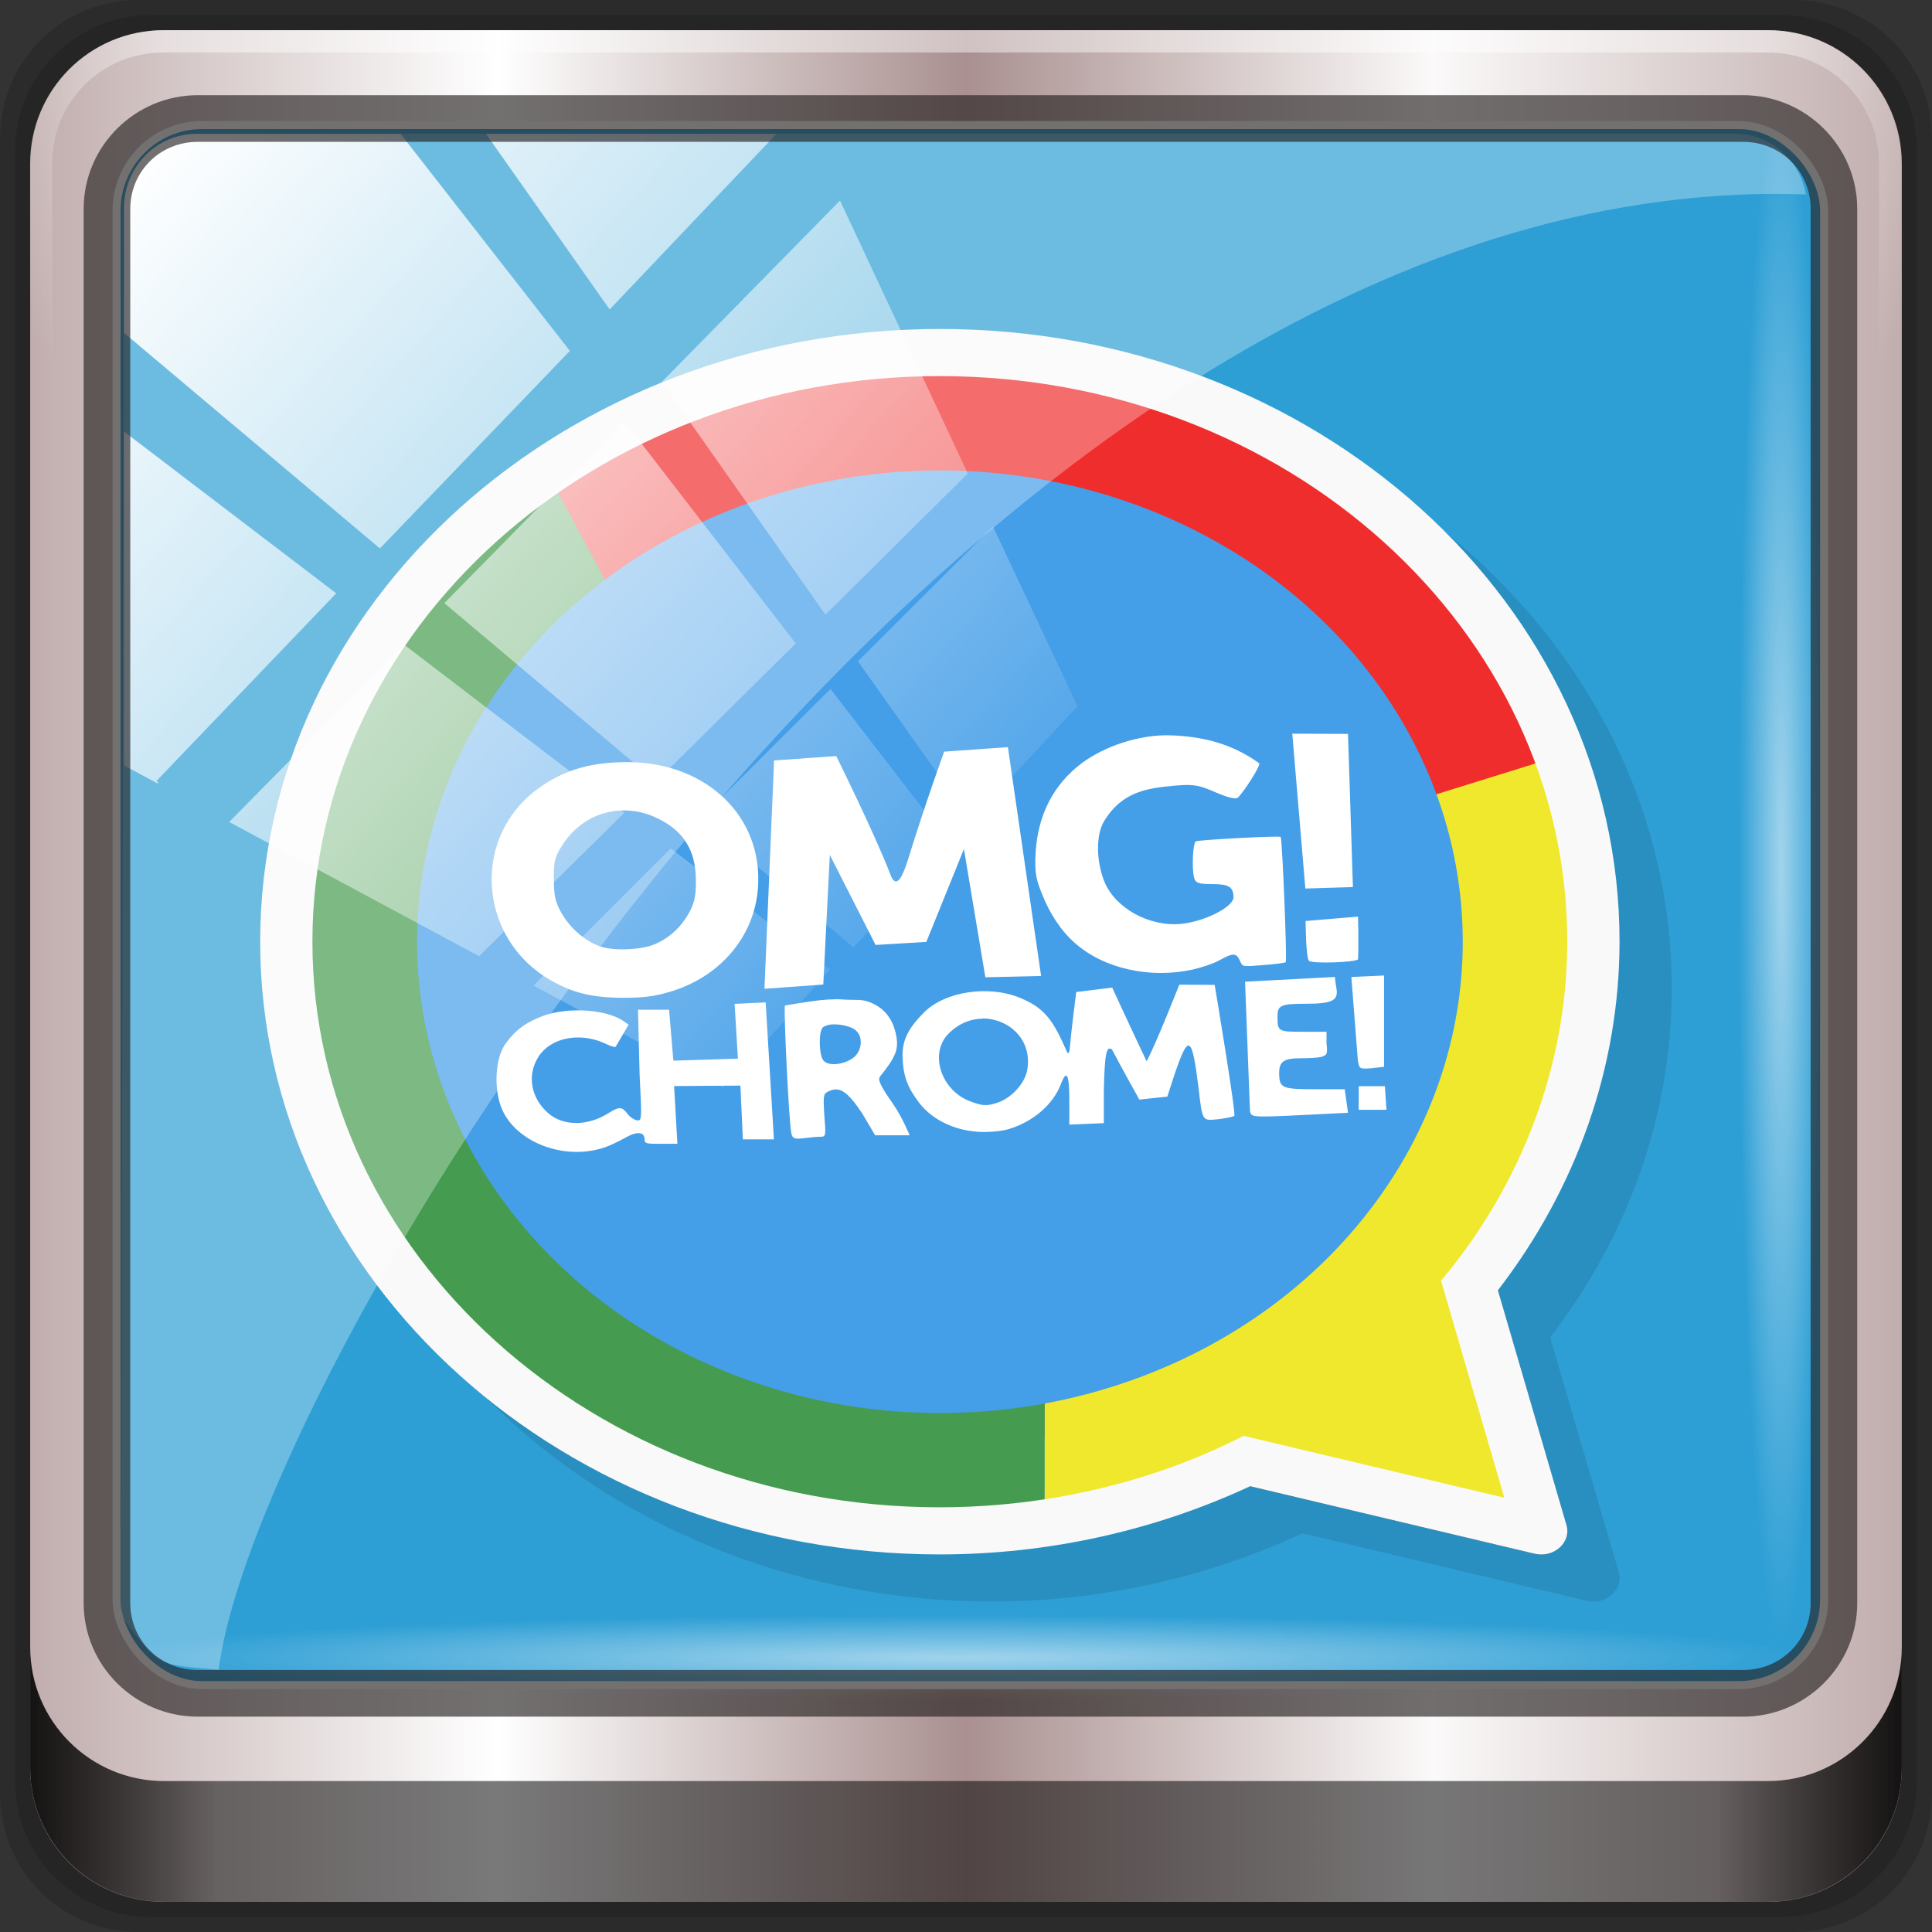 <?xml version="1.0" encoding="UTF-8" standalone="no"?>
<svg
   xmlns:dc="http://purl.org/dc/elements/1.1/"
   xmlns:cc="http://creativecommons.org/ns#"
   xmlns:rdf="http://www.w3.org/1999/02/22-rdf-syntax-ns#"
   xmlns:svg="http://www.w3.org/2000/svg"
   xmlns="http://www.w3.org/2000/svg"
   xmlns:xlink="http://www.w3.org/1999/xlink"
   xmlns:sodipodi="http://sodipodi.sourceforge.net/DTD/sodipodi-0.dtd"
   xmlns:inkscape="http://www.inkscape.org/namespaces/inkscape"
   viewBox="0 0 96 96"
   version="1.1"
   id="svg53"
   sodipodi:docname="chrome-aeellliejpiclijnghognjagifplmmij-Default.svg"
   width="96"
   height="96"
   inkscape:version="0.92.0 r15299">
  <rect x="0" y="0" width="96" height="96" fill="#333333" stroke="none"/>
  <title
     id="title4723">Part of Lila HD icon Theme</title>
  <sodipodi:namedview
     pagecolor="#ffffff"
     bordercolor="#666666"
     borderopacity="1"
     objecttolerance="10"
     gridtolerance="10"
     guidetolerance="10"
     inkscape:pageopacity="0"
     inkscape:pageshadow="2"
     inkscape:window-width="1280"
     inkscape:window-height="972"
     id="namedview55"
     showgrid="false"
     inkscape:zoom="3.4766083"
     inkscape:cx="44.753782"
     inkscape:cy="24"
     inkscape:window-x="0"
     inkscape:window-y="26"
     inkscape:window-maximized="1"
     inkscape:current-layer="g3950" />
  <defs
     id="defs7">
    <linearGradient
       id="linearGradient3764"
       x1="1"
       x2="47"
       gradientUnits="userSpaceOnUse"
       gradientTransform="rotate(-90,24,24)">
      <stop
         style="stop-color:#658ab7;stop-opacity:1"
         id="stop2" />
      <stop
         offset="1"
         style="stop-color:#7394bd;stop-opacity:1"
         id="stop4" />
    </linearGradient>
    <linearGradient
       gradientTransform="rotate(-90,24,24)"
       gradientUnits="userSpaceOnUse"
       x2="47"
       x1="1"
       id="linearGradient3764-3">
      <stop
         id="stop7"
         style="stop-color:#505050;stop-opacity:1" />
      <stop
         id="stop9"
         style="stop-color:#5a5a5a;stop-opacity:1"
         offset="1" />
    </linearGradient>
    <radialGradient
       gradientTransform="translate(-56.339,76.678)"
       gradientUnits="userSpaceOnUse"
       r="8"
       cy="23"
       cx="31"
       id="radialGradient4187">
      <stop
         id="stop12"
         style="stop-color:#e36b5d;stop-opacity:1" />
      <stop
         id="stop14"
         style="stop-color:#e05b4c;stop-opacity:1"
         offset="1" />
    </radialGradient>
    <radialGradient
       gradientTransform="translate(-56.339,76.678)"
       gradientUnits="userSpaceOnUse"
       r="8"
       cy="29"
       cx="22"
       id="radialGradient4195">
      <stop
         id="stop17"
         style="stop-color:#7070d0;stop-opacity:1" />
      <stop
         id="stop19"
         style="stop-color:#6161cb;stop-opacity:1"
         offset="1" />
    </radialGradient>
    <radialGradient
       gradientTransform="translate(-56.339,76.678)"
       gradientUnits="userSpaceOnUse"
       r="8"
       cy="19"
       cx="20"
       id="radialGradient4203">
      <stop
         id="stop22"
         style="stop-color:#32e647;stop-opacity:1" />
      <stop
         id="stop24"
         style="stop-color:#20e437;stop-opacity:1"
         offset="1" />
    </radialGradient>
    <linearGradient
       y2="47"
       x2="90"
       y1="47"
       x1="6"
       gradientTransform="matrix(1.107,0,0,1.107,2.901,-18.701)"
       gradientUnits="userSpaceOnUse"
       id="linearGradient4071"
       xlink:href="#linearGradient6139-0"
       inkscape:collect="always" />
    <linearGradient
       id="linearGradient6139-0">
      <stop
         style="stop-color:#c1adad;stop-opacity:1;"
         offset="0"
         id="stop6141-2" />
      <stop
         id="stop6151-0"
         offset="0.25"
         style="stop-color:#ffffff;stop-opacity:1;" />
      <stop
         id="stop6147-1"
         offset="0.5"
         style="stop-color:#aa9090;stop-opacity:1;" />
      <stop
         style="stop-color:#fbf9f9;stop-opacity:1;"
         offset="0.75"
         id="stop6149-4" />
      <stop
         style="stop-color:#c1adad;stop-opacity:1;"
         offset="1"
         id="stop6143-4" />
    </linearGradient>
    <linearGradient
       id="linearGradient556">
      <stop
         offset="0"
         style="stop-color:#ffffff;stop-opacity:1"
         id="stop557" />
      <stop
         offset="1"
         style="stop-color:#d2d2d2;stop-opacity:1;"
         id="stop558" />
    </linearGradient>
    <radialGradient
       inkscape:collect="always"
       xlink:href="#linearGradient4091-0-3-0-7"
       id="radialGradient7430-4"
       gradientUnits="userSpaceOnUse"
       gradientTransform="matrix(-1.072,0,0,-0.875,199.464,-19.126)"
       cx="48"
       cy="-27"
       fx="48"
       fy="-27"
       r="42" />
    <linearGradient
       id="linearGradient4091-0-3-0-7">
      <stop
         id="stop4093-3-6-4-2"
         offset="0"
         style="stop-color:#ffffff;stop-opacity:1;" />
      <stop
         style="stop-color:#ffffff;stop-opacity:1;"
         offset="0.8"
         id="stop4099-6-1-8-3" />
      <stop
         id="stop4095-1-0-7-9"
         offset="1"
         style="stop-color:#ffffff;stop-opacity:0;" />
    </linearGradient>
    <linearGradient
       gradientUnits="userSpaceOnUse"
       y2="88.172"
       x2="94.5"
       y1="88.172"
       x1="1.5"
       id="linearGradient4129"
       xlink:href="#linearGradient3832-0-6-1-1"
       inkscape:collect="always"
       gradientTransform="translate(8.044,-14.666)" />
    <linearGradient
       id="linearGradient3832-0-6-1-1">
      <stop
         id="stop3834-6-3-7-1"
         offset="0"
         style="stop-color:#000000;stop-opacity:1;" />
      <stop
         style="stop-color:#000000;stop-opacity:0.588;"
         offset="0.1"
         id="stop3872-2-4" />
      <stop
         id="stop3844-6-2-7-6"
         offset="0.9"
         style="stop-color:#000000;stop-opacity:0.588;" />
      <stop
         id="stop3836-5-0-2-9"
         offset="1"
         style="stop-color:#000000;stop-opacity:1;" />
    </linearGradient>
    <radialGradient
       inkscape:collect="always"
       xlink:href="#linearGradient3737"
       id="radialGradient7462-1"
       gradientUnits="userSpaceOnUse"
       gradientTransform="matrix(0.975,0,0,0.049,41.943,65.501)"
       cx="13.948"
       cy="44.893"
       fx="13.948"
       fy="44.893"
       r="43.199" />
    <linearGradient
       id="linearGradient3737">
      <stop
         id="stop3739"
         style="stop-color:#ffffff;stop-opacity:1"
         offset="0" />
      <stop
         id="stop3741"
         style="stop-color:#ffffff;stop-opacity:0"
         offset="1" />
    </linearGradient>
    <radialGradient
       inkscape:collect="always"
       xlink:href="#linearGradient3737"
       id="radialGradient7464-8"
       gradientUnits="userSpaceOnUse"
       gradientTransform="matrix(0.888,0,0,0.049,16.069,-98.752)"
       cx="13.948"
       cy="44.893"
       fx="13.948"
       fy="44.893"
       r="43.199" />
    <linearGradient
       y2="7.017"
       x2="45.448"
       y1="92.54"
       x1="45.448"
       gradientTransform="scale(1.006,0.994)"
       gradientUnits="userSpaceOnUse"
       id="linearGradient4740"
       xlink:href="#ButtonShadow"
       inkscape:collect="always" />
    <linearGradient
       x1="45.448"
       y1="92.54"
       x2="45.448"
       y2="7.017"
       id="ButtonShadow"
       gradientUnits="userSpaceOnUse"
       gradientTransform="scale(1.006,0.994)">
      <stop
         id="stop3750"
         style="stop-color:#000000;stop-opacity:1"
         offset="0" />
      <stop
         id="stop3752"
         style="stop-color:#000000;stop-opacity:0.588"
         offset="1" />
    </linearGradient>
    <filter
       style="color-interpolation-filters:sRGB"
       id="filter3174-3-13">
      <feGaussianBlur
         stdDeviation="1.71"
         id="feGaussianBlur3176-6-1" />
    </filter>
    <linearGradient
       y2="14.514"
       x2="50.528"
       y1="-28.642"
       x1="2.771"
       gradientUnits="userSpaceOnUse"
       id="linearGradient4767"
       xlink:href="#linearGradient3737"
       inkscape:collect="always" />
    <clipPath
       id="clipPath4156-4-2"
       clipPathUnits="userSpaceOnUse">
      <path
         inkscape:connector-curvature="0"
         id="path4158-0-4"
         d="m 27.046,-55.695 -14.214,13.321 h 0.061 l 15.653,21.771 10.231,-10.546 C 38.562,-32.302 27.468,-54.819 27.046,-55.695 Z M 9.647,-39.383 -5.241,-25.321 15.988,-7.806 26.372,-18.383 Z m 31.491,12.951 -9.741,9.714 8.945,12.458 7.781,-7.555 z m -49.84,4.379 -13.754,12.982 26.283,13.846 0.061,-0.062 -0.123,-0.062 L 13.599,-5.401 -8.702,-22.053 Z m 38.015,7.401 -9.803,9.775 11.579,9.559 7.628,-7.401 -8.669,-11.009 z m 20.187,5.674 -7.383,7.216 6.188,8.542 5.82,-6.137 z m -32.195,6.322 -9.557,9.498 13.662,7.185 7.934,-7.678 z m 23.312,2.374 -7.107,6.938 8.363,6.907 5.361,-5.674 -0.061,-0.092 -0.092,0.123 -6.464,-8.203 z m -8.73,8.542 -7.505,7.339 10.354,5.458 c 1.397,-1.321 5.675,-6.123 5.851,-6.322 z"
         style="opacity:0.6;fill:#ffffff;fill-opacity:1;stroke:none" />
    </clipPath>
    <filter
       style="color-interpolation-filters:sRGB"
       id="filter3174-53">
      <feGaussianBlur
         stdDeviation="1.71"
         id="feGaussianBlur3176-1" />
    </filter>
    <filter
       style="color-interpolation-filters:sRGB"
       id="filter3174">
      <feGaussianBlur
         id="feGaussianBlur3176"
         stdDeviation="1.71" />
    </filter>
    <radialGradient
       gradientTransform="translate(-56.339,76.678)"
       gradientUnits="userSpaceOnUse"
       r="8"
       cy="19"
       cx="20"
       id="radialGradient4203-3">
      <stop
         id="stop22-6"
         style="stop-color:#32e647;stop-opacity:1" />
      <stop
         id="stop24-7"
         style="stop-color:#20e437;stop-opacity:1"
         offset="1" />
    </radialGradient>
    <radialGradient
       gradientTransform="translate(-56.339,76.678)"
       gradientUnits="userSpaceOnUse"
       r="8"
       cy="23"
       cx="31"
       id="radialGradient4187-5">
      <stop
         id="stop12-3"
         style="stop-color:#e36b5d;stop-opacity:1" />
      <stop
         id="stop14-5"
         style="stop-color:#e05b4c;stop-opacity:1"
         offset="1" />
    </radialGradient>
    <radialGradient
       gradientTransform="translate(-56.339,76.678)"
       gradientUnits="userSpaceOnUse"
       r="8"
       cy="29"
       cx="22"
       id="radialGradient4195-6">
      <stop
         id="stop17-2"
         style="stop-color:#7070d0;stop-opacity:1" />
      <stop
         id="stop19-9"
         style="stop-color:#6161cb;stop-opacity:1"
         offset="1" />
    </radialGradient>
    <linearGradient
       inkscape:collect="always"
       xlink:href="#ButtonShadow"
       id="linearGradient4719"
       gradientUnits="userSpaceOnUse"
       gradientTransform="scale(1.006,0.994)"
       x1="45.448"
       y1="92.54"
       x2="45.448"
       y2="7.017" />
    <linearGradient
       inkscape:collect="always"
       xlink:href="#ButtonShadow"
       id="linearGradient4721"
       gradientUnits="userSpaceOnUse"
       gradientTransform="scale(1.006,0.994)"
       x1="45.448"
       y1="92.54"
       x2="45.448"
       y2="7.017" />
  </defs>
  <g
     id="g4717">
    <g
       transform="translate(0,-6)"
       id="g4704">
      <g
         id="g6902">
        <g
           id="layer1-2"
           inkscape:label="Layer 1"
           transform="translate(-1e-6,32)">
          <g
             id="g7390-7"
             transform="translate(-8.044,-17.334)">
            <g
               id="g4615-6"
               transform="translate(251.288,-104.897)">
              <g
                 style="display:none"
                 id="layer2-8-6">
                <rect
                   style="opacity:0.9;fill:url(#linearGradient4719);fill-opacity:1;fill-rule:nonzero;stroke:none;filter:url(#filter3174-3-13)"
                   id="rect3745-9-2"
                   y="7"
                   x="5"
                   ry="6"
                   rx="6"
                   height="85"
                   width="86" />
              </g>
            </g>
            <g
               transform="translate(0,6)"
               id="g3950">
              <path
                 style="display:inline;opacity:0.15;fill:#000000;fill-opacity:1;fill-rule:nonzero;stroke:none"
                 d="M 97.187,-14.666 H 14.901 c -3.799,0 -6.857,3.058 -6.857,6.857 V 74.477 c 0,3.799 3.058,6.857 6.857,6.857 h 82.286 c 3.799,0 6.857,-3.058 6.857,-6.857 V -7.808 c 0,-3.799 -3.058,-6.857 -6.857,-6.857 z"
                 id="path3288-3"
                 inkscape:connector-curvature="0" />
              <path
                 inkscape:connector-curvature="0"
                 id="path4085-3"
                 d="M 96.544,-13.916 H 15.544 c -3.739,0 -6.75,3.01 -6.75,6.75 V 73.834 c 0,3.74 3.011,6.75 6.75,6.75 h 81 c 3.74,0 6.75,-3.01 6.75,-6.75 V -7.166 c 0,-3.739 -3.01,-6.75 -6.75,-6.75 z"
                 style="display:inline;opacity:0.15;fill:#000000;fill-opacity:1;fill-rule:nonzero;stroke:none" />
              <path
                 style="display:inline;fill:url(#linearGradient4071);fill-opacity:1;fill-rule:nonzero;stroke:none"
                 d="M 95.901,-13.166 H 16.187 c -3.68,0 -6.643,2.963 -6.643,6.643 V 73.192 c 0,3.68 2.963,6.643 6.643,6.643 h 79.714 c 3.68,0 6.643,-2.963 6.643,-6.643 V -6.523 c 0,-3.68 -2.963,-6.643 -6.643,-6.643 z"
                 id="rect4251-1-75"
                 inkscape:connector-curvature="0" />
              <rect
                 transform="translate(8.044,-14.666)"
                 ry="4.25"
                 y="6.213"
                 x="5.793"
                 height="77.52"
                 width="84.846"
                 id="rect4301-6"
                 style="fill:#2e9fd5;fill-opacity:1;stroke:#ffffff;stroke-width:0.4;stroke-linecap:round;stroke-linejoin:round;stroke-miterlimit:4;stroke-dasharray:none;stroke-dashoffset:0;stroke-opacity:1" />
              <g
                 id="g3272-1"
                 transform="matrix(1.107,0,0,1.107,-107.813,-18.148)">
                <path
                   inkscape:connector-curvature="0"
                   id="path4236-5-3"
                   d="m 112,4.5 c -3.324,0 -6,2.676 -6,6 v 15 h 1 v -15 c 0,-2.787 2.213,-5 5,-5 h 72 c 2.787,0 5,2.213 5,5 v 15 h 1 v -15 c 0,-3.324 -2.676,-6 -6,-6 z"
                   style="display:inline;opacity:0.45;fill:url(#radialGradient7430-4);fill-opacity:1;fill-rule:nonzero;stroke:none" />
              </g>
              <g
                 id="g4735"
                 transform="matrix(2.598,0,0,2.342,49.044,-285.43)">
                <path
                   inkscape:connector-curvature="0"
                   id="path9"
                   style="color:#000000;white-space:normal;display:inline;visibility:visible;opacity:1;isolation:auto;mix-blend-mode:normal;color-interpolation:sRGB;color-interpolation-filters:linearRGB;solid-color:#000000;solid-opacity:1;fill:#000000;fill-opacity:0.515;fill-rule:evenodd;stroke:none;color-rendering:auto;image-rendering:auto;shape-rendering:auto"
                   isolation="auto"
                   mix-blend-mode="normal"
                   d="m 11.158,138.087 a 0.5,0.5 0 0 0 -0.447,0.633 l 2.281,8.67 -8.67,-2.281 a 0.501,0.501 0 1 0 -0.254,0.969 l 9.5,2.5 a 0.5,0.5 0 0 0 0.611,-0.611 l -2.5,-9.5 a 0.5,0.5 0 0 0 -0.521,-0.379 z" />
                <path
                   inkscape:connector-curvature="0"
                   id="path23"
                   style="opacity:0.1;fill:#000000;fill-opacity:1;stroke:none"
                   d="m 3.195,123.592 c -7.18,0 -13,5.82 -13,13 0,7.18 5.82,13 13,13 2.065,-0.001 4.099,-0.5 5.934,-1.447 l 5.439,1.432 c 0.371,0.098 0.709,-0.24 0.611,-0.611 l -1.311,-4.979 c 1.509,-2.171 2.325,-4.75 2.326,-7.395 0.004,-7.18 -5.82,-13 -13,-13 z" />
                <path
                   inkscape:connector-curvature="0"
                   id="path25"
                   style="opacity:1;fill:#efe82d;fill-opacity:1;stroke:none"
                   d="m 4.195,131.592 v 16.379 c 1.471,-0.207 2.83,-0.678 4.061,-1.361 l 5.439,1.482 -1.4,-5.139 c 0.234,-0.328 0.462,-0.664 0.67,-1.018 1.933,-3.282 2.596,-6.787 1.23,-10.344 H 4.195 Z" />
                <path
                   inkscape:connector-curvature="0"
                   id="path35"
                   style="opacity:1;fill:#459b4f;fill-opacity:1;stroke:none"
                   d="m 4.195,147.973 c -5.643,0.793 -11.368,-2.33 -13.548,-7.595 -2.181,-5.264 -0.525,-11.337 4.03,-14.766 l 9.523,5.983" />
                <path
                   inkscape:connector-curvature="0"
                   id="path41"
                   style="opacity:1;fill:#ef2d2d;fill-opacity:1;stroke:none"
                   d="m -5.328,125.613 c 3.134,-2.362 7.196,-3.115 10.968,-2.033 3.772,1.082 7.148,4.352 8.555,8.02 l -14.231,4.909 z" />
                <path
                   inkscape:connector-curvature="0"
                   id="path43"
                   style="color:#000000;white-space:normal;display:inline;visibility:visible;opacity:1;isolation:auto;mix-blend-mode:normal;color-interpolation:sRGB;color-interpolation-filters:linearRGB;solid-color:#000000;solid-opacity:1;fill:#f9f9f9;fill-opacity:1;fill-rule:evenodd;stroke:none;color-rendering:auto;image-rendering:auto;shape-rendering:auto"
                   isolation="auto"
                   mix-blend-mode="normal"
                   d="m 2.195,122.592 c -7.18,0 -13,5.82 -13,13 0,7.18 5.82,13 13,13 2.065,-0.001 4.099,-0.5 5.934,-1.447 l 5.439,1.432 c 0.371,0.098 0.709,-0.24 0.611,-0.611 l -1.311,-4.979 c 1.509,-2.171 2.325,-4.75 2.326,-7.395 0.004,-7.18 -5.82,-13 -13,-13 m 0,1 c 6.627,0 12,5.373 12,12 -10e-4,2.141 -0.58,4.241 -1.67,6.084 -0.227,0.384 -0.476,0.754 -0.744,1.109 l 1.211,4.604 -4.986,-1.313 c -0.45,0.253 -0.915,0.479 -1.395,0.67 -1.405,0.56 -2.904,0.845 -4.416,0.846 -6.627,0.001 -12,-5.373 -12,-12 0,-6.627 5.373,-12 12,-12 z" />
                <circle
                   id="circle45"
                   style="opacity:1;fill:#449ee8;fill-opacity:1;stroke:none"
                   r="10"
                   cy="135.593"
                   cx="2.195" />
                <g
                   id="g51"
                   transform="translate(-21.805,112.593)">
                  <!-- color: #7394bd -->
                  <g
                     id="g49">
                    <path
                       inkscape:connector-curvature="0"
                       id="path47"
                       style="fill:#ffffff;fill-opacity:1;fill-rule:nonzero;stroke:none"
                       transform="translate(-3.2509235e-4)"
                       d="m 30.74,18.586 0.25,3.285 0.91,-0.031 -0.094,-3.25 z m -2.314,0.035 c -0.621,-0.026 -1.297,0.244 -1.719,0.596 -0.535,0.449 -0.829,1.09 -0.875,1.875 -0.028,0.484 0.023,0.618 0.125,0.904 0.134,0.379 0.343,0.755 0.625,1.031 0.562,0.552 1.449,0.759 2.25,0.564 0.164,-0.043 0.383,-0.118 0.5,-0.189 0.27,-0.168 0.34,-0.172 0.406,0 0.055,0.133 0.038,0.129 0.438,0.094 0.223,-0.02 0.419,-0.043 0.439,-0.063 0.027,-0.027 -0.061,-2.5 -0.096,-2.656 -0.004,-0.031 -1.563,0.059 -1.625,0.094 -0.055,0.031 -0.08,0.598 -0.029,0.781 0.031,0.102 0.082,0.125 0.344,0.125 0.313,0 0.406,0.055 0.406,0.281 0,0.203 -0.547,0.512 -1,0.563 -0.609,0.066 -1.265,-0.334 -1.471,-0.904 -0.146,-0.406 -0.172,-0.97 0,-1.281 0.353,-0.639 0.848,-0.698 1.375,-0.75 0.389,-0.039 0.484,0.017 0.781,0.156 0.253,0.118 0.371,0.137 0.406,0.094 0.137,-0.164 0.406,-0.633 0.406,-0.719 -0.531,-0.426 -1.092,-0.571 -1.688,-0.596 z m -3.125,0.25 -1.219,0.096 c 0,0 -0.333,1.01 -0.689,2.279 -0.137,0.492 -0.25,0.61 -0.344,0.314 -0.297,-0.854 -1.031,-2.5 -1.031,-2.5 l -1.189,0.094 -0.184,4.844 1.125,-0.09 0.125,-2.75 0.875,1.91 0.971,-0.064 0.719,-1.971 0.41,2.721 1.066,-0.027 z m -7.281,0.318 c -0.75,0 -1.3,0.195 -1.813,0.656 -1.168,1.063 -1,3.109 0.344,3.969 0.449,0.285 0.824,0.375 1.406,0.375 0.391,0 0.582,-0.031 0.875,-0.125 0.965,-0.316 1.615,-1.169 1.688,-2.191 0.108,-1.52 -0.98,-2.684 -2.5,-2.684 z m -0.125,1.027 c 0.207,-0.01 0.421,0.028 0.625,0.125 0.554,0.263 0.809,0.688 0.814,1.344 0.003,0.324 -0.024,0.483 -0.125,0.688 -0.157,0.319 -0.397,0.566 -0.689,0.691 -0.262,0.112 -0.779,0.134 -1.029,0.031 -0.285,-0.117 -0.557,-0.379 -0.721,-0.691 -0.129,-0.246 -0.152,-0.379 -0.154,-0.75 -0.002,-0.379 0.028,-0.465 0.154,-0.688 0.268,-0.47 0.676,-0.728 1.125,-0.75 z m 13.1,2.344 c 0,0 0.003,0.773 0.064,0.844 0.051,0.066 0.888,0.035 0.939,-0.031 0.014,-0.321 0,-0.906 0,-0.906 z m 0.875,1.188 0.125,1.781 c 0.031,0.164 0.023,0.172 0.25,0.156 l 0.25,-0.031 v -1.938 z m -2.033,0.1 0.094,2.75 c 0.027,0.117 0.043,0.125 0.719,0.094 l 1.156,-0.063 -0.063,-0.5 H 31.18 c -0.641,0 -0.688,-0.023 -0.691,-0.344 0,-0.242 0.09,-0.313 0.406,-0.313 0.145,0 0.336,-0.008 0.406,-0.031 0.113,-0.039 0.113,-0.07 0.094,-0.281 v -0.25 h -0.438 c -0.477,0 -0.5,0 -0.5,-0.313 0,-0.246 0.053,-0.281 0.529,-0.281 0.531,0 0.643,-0.07 0.596,-0.344 -0.02,-0.105 -0.02,-0.209 -0.031,-0.225 z m -1.258,0.063 c 0,0 -0.442,1.25 -0.625,1.625 -0.217,-0.502 -0.658,-1.563 -0.658,-1.563 l -0.688,0.094 c 0,0 -0.094,0.8 -0.129,1.25 -0.035,0.086 -0.031,0.059 -0.094,-0.094 -0.25,-0.625 -0.434,-0.84 -0.848,-1.031 -0.598,-0.277 -1.441,-0.142 -1.846,0.313 -0.302,0.339 -0.42,0.598 -0.404,0.969 0.017,0.402 0.103,0.629 0.314,0.938 0.265,0.387 0.734,0.625 1.25,0.625 0.156,0 0.353,-0.024 0.469,-0.063 0.459,-0.153 0.852,-0.52 1,-0.969 0.109,-0.313 0.156,-0.176 0.156,0.375 v 0.5 l 0.66,-0.031 v -0.688 c 0.016,-0.809 0.051,-0.957 0.156,-0.875 0.162,0.347 0.523,1.063 0.523,1.063 l 0.535,-0.063 0.156,-0.529 c 0.25,-0.801 0.316,-0.764 0.438,0.314 0.082,0.773 0.066,0.727 0.406,0.691 0.156,-0.023 0.27,-0.055 0.281,-0.066 0.039,-0.039 -0.375,-2.781 -0.375,-2.781 z m -6.438,0.313 c -0.373,-0.022 -0.785,0.073 -1.105,0.129 -0.027,0.078 0.078,2.52 0.125,2.719 0.023,0.109 0.066,0.121 0.25,0.094 0.113,-0.016 0.252,-0.029 0.314,-0.029 0.098,0 0.095,-0.037 0.064,-0.471 -0.023,-0.43 -0.016,-0.445 0.098,-0.5 0.191,-0.094 0.34,-0.002 0.625,0.471 l 0.25,0.469 h 0.66 c 0,0 -0.14,-0.38 -0.313,-0.658 -0.258,-0.406 -0.301,-0.527 -0.25,-0.594 0.289,-0.395 0.348,-0.563 0.313,-0.816 -0.051,-0.371 -0.215,-0.621 -0.5,-0.75 -0.164,-0.074 -0.239,-0.045 -0.531,-0.062 z m -1.473,0.063 -0.594,0.031 0.063,1.162 -1.234,0.043 -0.082,-1.08 h -0.594 c 0,0 0.019,0.993 0.031,1.41 0.039,0.832 0.043,0.938 -0.031,0.938 -0.047,0 -0.137,-0.051 -0.191,-0.125 -0.109,-0.16 -0.152,-0.186 -0.375,-0.029 -0.395,0.277 -0.863,0.28 -1.152,0 -0.331,-0.321 -0.409,-0.8 -0.191,-1.189 0.224,-0.4 0.752,-0.529 1.229,-0.314 0.117,0.063 0.223,0.109 0.25,0.098 l 0.25,-0.473 -0.125,-0.096 c -0.348,-0.238 -1.059,-0.273 -1.5,-0.094 -0.324,0.132 -0.532,0.291 -0.729,0.594 -0.191,0.295 -0.226,0.895 -0.094,1.316 0.228,0.727 1.146,1.168 1.939,0.902 0.137,-0.043 0.318,-0.145 0.439,-0.219 0.227,-0.145 0.375,-0.133 0.375,0.031 0,0.094 0.044,0.094 0.314,0.094 h 0.314 l -0.063,-1.225 1.268,-0.01 0.047,1.141 h 0.594 z m 4.158,0.34 c 0.496,0.008 0.948,0.449 0.844,1.098 -0.043,0.27 -0.288,0.582 -0.563,0.688 -0.223,0.086 -0.315,0.061 -0.531,-0.029 -0.553,-0.231 -0.789,-1.017 -0.406,-1.439 0.195,-0.215 0.43,-0.314 0.656,-0.314 z m -2.875,0.125 v 0.002 c 0.137,-0.008 0.316,0.035 0.406,0.098 0.188,0.125 0.168,0.477 -0.031,0.625 -0.191,0.141 -0.483,0.168 -0.563,0.027 -0.078,-0.137 -0.082,-0.606 0,-0.689 0.035,-0.031 0.105,-0.058 0.188,-0.063 z m 10.06,1.313 v 0.5 h 0.531 l -0.031,-0.5 z" />
                  </g>
                </g>
              </g>
              <path
                 inkscape:connector-curvature="0"
                 style="display:inline;opacity:0.891;fill:url(#linearGradient4129);fill-opacity:1;fill-rule:nonzero;stroke:none"
                 d="m 9.544,67.178 v 6 c 0,3.68 2.976,6.656 6.656,6.656 h 79.688 c 3.68,0 6.656,-2.976 6.656,-6.656 v -6 c 0,3.68 -2.976,6.656 -6.656,6.656 h -79.688 c -3.68,0 -6.656,-2.976 -6.656,-6.656 z"
                 id="path4118-34" />
              <rect
                 style="opacity:0.55;fill:url(#radialGradient7462-1);fill-opacity:1;stroke:none"
                 id="rect4131-2"
                 width="84.25"
                 height="4.25"
                 x="13.419"
                 y="65.584"
                 rx="0"
                 ry="4.25" />
              <rect
                 ry="4.25"
                 rx="0"
                 y="-98.669"
                 x="-9.916"
                 height="4.25"
                 width="76.75"
                 id="rect4141-66"
                 style="opacity:0.55;fill:url(#radialGradient7464-8);fill-opacity:1;stroke:none"
                 transform="rotate(90)" />
              <path
                 sodipodi:nodetypes="ssccscss"
                 style="opacity:0.3;fill:#ffffff;fill-opacity:1;stroke:none"
                 d="m 17.816,-8.022 c -1.993,0 -3.604,1.649 -3.609,3.684 L 14.059,65.624 c 1.914,2.521 1.665,2.411 4.852,2.679 1.804,-14.861 36.499,-73.336 77.418,-73.336 0.488,0 0.963,0.02 1.449,0.029 -0.303,-1.718 -1.751,-3.017 -3.524,-3.017 z"
                 id="rect4190-1"
                 inkscape:connector-curvature="0" />
              <rect
                 transform="matrix(0.909,0,0,0.928,12.389,19.829)"
                 style="fill:url(#linearGradient4767);fill-opacity:1;stroke:none"
                 id="rect4146-52"
                 width="92"
                 height="92"
                 x="2"
                 y="-30"
                 rx="3.957"
                 ry="3.957"
                 clip-path="url(#clipPath4156-4-2)" />
              <path
                 inkscape:connector-curvature="0"
                 id="path4989-2"
                 d="m 17.869,-9.936 c -3.117,0 -5.668,2.54 -5.668,5.646 V 64.988 c 0,3.106 2.551,5.646 5.668,5.646 h 76.792 c 3.117,0 5.668,-2.54 5.668,-5.646 V -4.29 c 0,-3.106 -2.551,-5.646 -5.668,-5.646 z m 0,2.319 h 76.792 c 1.888,0 3.352,1.48 3.352,3.327 V 64.988 c 0,1.846 -1.464,3.327 -3.352,3.327 H 17.869 c -1.888,0 -3.352,-1.48 -3.352,-3.327 V -4.29 c 0,-1.846 1.464,-3.327 3.352,-3.327 z"
                 style="color:#000000;font-style:normal;font-variant:normal;font-weight:normal;font-stretch:normal;font-size:medium;line-height:normal;font-family:Sans;-inkscape-font-specification:Sans;text-indent:0;text-align:start;text-decoration:none;text-decoration-line:none;letter-spacing:normal;word-spacing:normal;text-transform:none;writing-mode:lr-tb;direction:ltr;baseline-shift:baseline;text-anchor:start;display:inline;overflow:visible;visibility:visible;fill:#241f1f;fill-opacity:0.633;stroke:none;stroke-width:2.376;marker:none;enable-background:accumulate" />
            </g>
          </g>
        </g>
        <g
           style="display:none"
           id="layer2-0">
          <rect
             style="opacity:0.9;fill:url(#linearGradient4721);fill-opacity:1;fill-rule:nonzero;stroke:none;filter:url(#filter3174-53)"
             id="rect3745-1"
             y="7"
             x="5"
             ry="6"
             rx="6"
             height="85"
             width="86" />
        </g>
        <g
           id="layer5-1" />
      </g>
      <g
         id="layer2"
         style="display:none">
        <rect
           width="86"
           height="85"
           rx="6"
           ry="6"
           x="5"
           y="7"
           id="rect3745"
           style="opacity:0.9;fill:url(#linearGradient4740);fill-opacity:1;fill-rule:nonzero;stroke:none;filter:url(#filter3174)" />
      </g>
      <g
         id="layer1"
         transform="translate(-175.322,97.627)" />
    </g>
    <g
       transform="translate(0,42)"
       id="g38">
      <g
         id="g40">
        <!-- color: #eeeeee -->
      </g>
    </g>
  </g>
  <g
     id="g33"
     transform="translate(0,48)">
    <g
       id="g31">
      <g
         transform="translate(1,1)"
         id="g29">
        <g
           style="opacity:0.1"
           id="g27">
          <!-- color: #7394bd -->
        </g>
      </g>
    </g>
  </g>
</svg>
